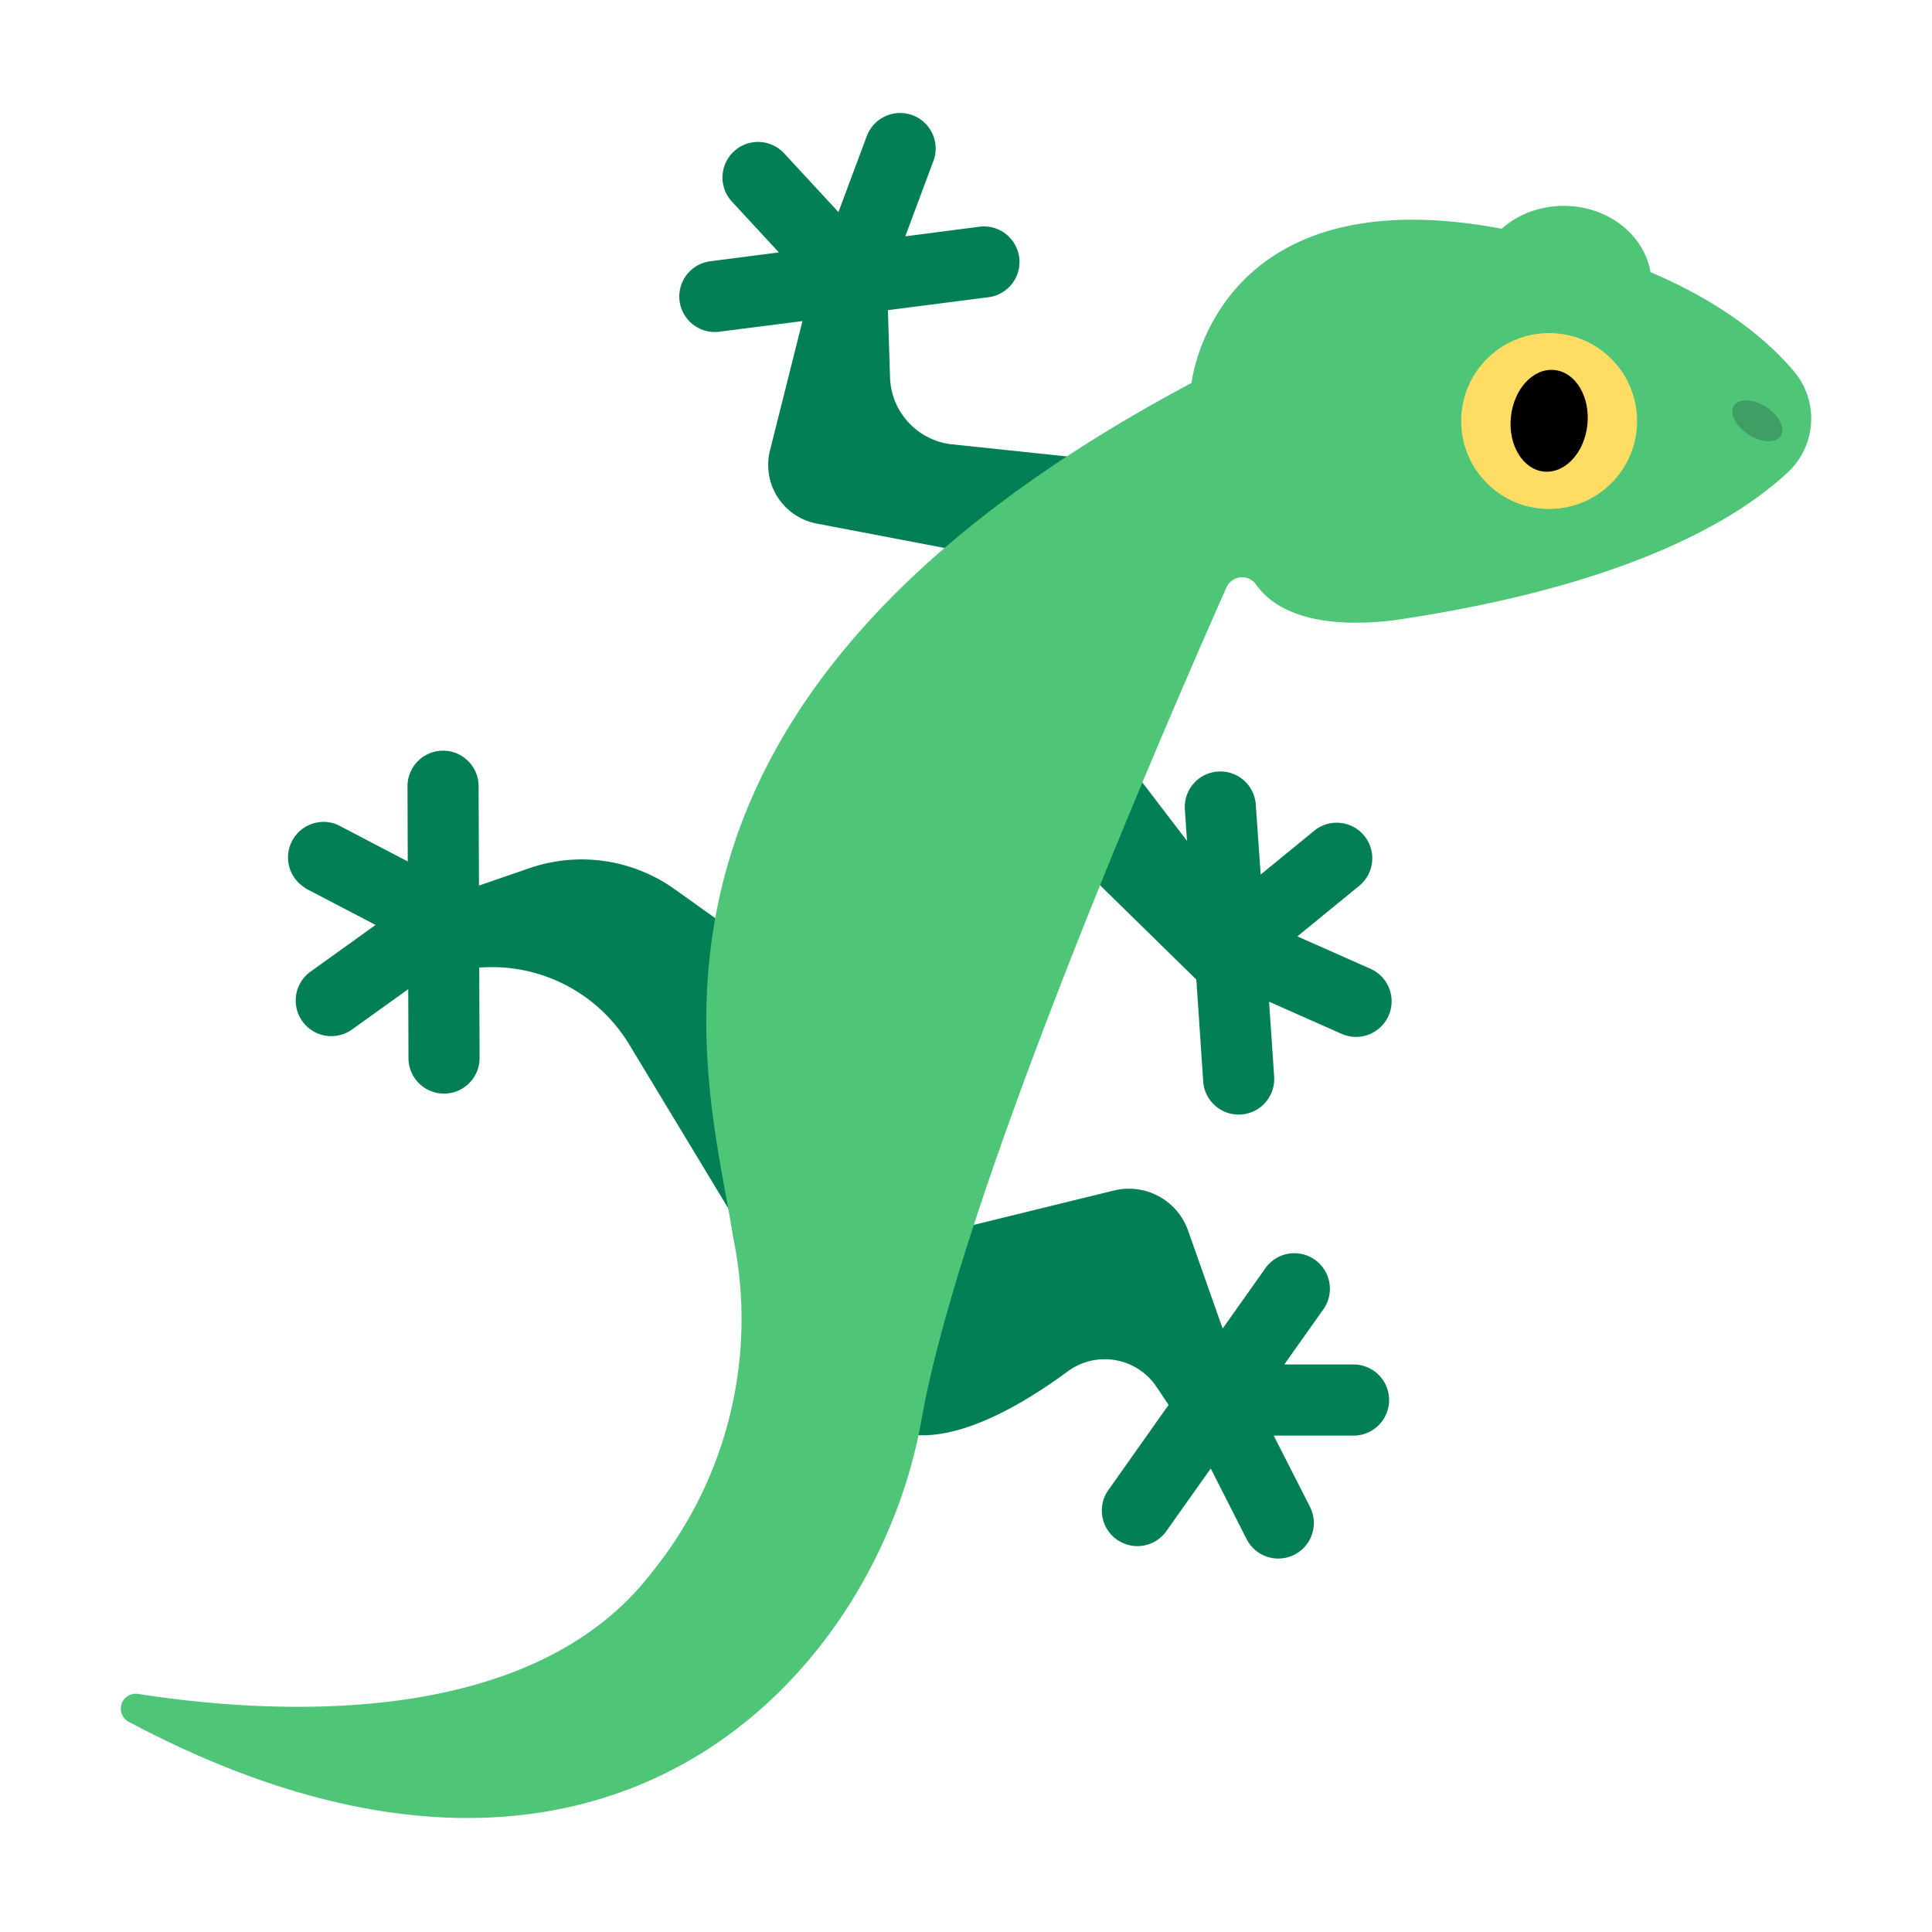 <svg id="Layer_1" data-name="Layer 1" xmlns="http://www.w3.org/2000/svg" viewBox="0 0 40 40"><defs><style>.cls-1{fill:#037f56;}.cls-2{fill:#4fc578;}.cls-3{fill:#ffdd64;}.cls-4{fill:#3e9e64;}.cls-5{fill:none;}</style></defs><path class="cls-1" d="M28.76,28.984a.736.736,0,0,0-.738-.734l-1.432,0,.827-1.169a.736.736,0,0,0-1.2-.85l-1.6,2.258h0l-1.65,2.334a.736.736,0,1,0,1.2.85l.9-1.269.743,1.462a.736.736,0,0,0,1.312-.668l-.751-1.475,1.655,0A.737.737,0,0,0,28.76,28.984Z"/><path class="cls-1" d="M28.375,20.058l-1.514-.671,1.281-1.048a.736.736,0,0,0-.933-1.139l-1.108.907-.1-1.428a.736.736,0,1,0-1.468.1l.186,2.759h0l.192,2.852a.736.736,0,1,0,1.469-.1l-.105-1.551,1.5.665a.736.736,0,0,0,.6-1.346Z"/><path class="cls-1" d="M17.938,2.839l-.579,1.552L16.235,3.175a.736.736,0,0,0-1.081,1l.972,1.051-1.42.183a.735.735,0,1,0,.187,1.459l2.744-.351h0l2.835-.364a.736.736,0,0,0-.187-1.46l-1.542.2.573-1.536a.736.736,0,1,0-1.378-.515Z"/><path class="cls-1" d="M6.308,18.384l1.468.766-1.345.965a.736.736,0,1,0,.857,1.2l1.164-.835.005,1.432A.736.736,0,0,0,9.929,21.9l-.01-2.766h0l-.01-2.859a.736.736,0,1,0-1.472.006l.005,1.554-1.453-.759a.736.736,0,0,0-.681,1.3Z"/><path class="cls-1" d="M9.171,18.592l1.789-.617a3.316,3.316,0,0,1,3.008.435l3.606,2.572-1.188,6.2-3.358-5.556a3.318,3.318,0,0,0-2.971-1.6l-1.044.042Z"/><path class="cls-1" d="M20.157,25.361l2.907-.713a1.3,1.3,0,0,1,1.534.83l1.12,3.175-1.077,1.1-.692-1.033a1.291,1.291,0,0,0-1.83-.336c-1.353,1-3.659,2.284-4.556.26C16.259,25.7,20.157,25.361,20.157,25.361Z"/><path class="cls-1" d="M16.766,6.043l-.824,3.281a1.236,1.236,0,0,0,.967,1.516l4.959.947.865-2.27L19.714,9.2a1.44,1.44,0,0,1-1.287-1.388l-.061-1.931Z"/><polygon class="cls-1" points="21.887 17.458 25.461 20.959 25.878 19.114 23.332 15.782 21.887 17.458"/><path class="cls-2" d="M2.664,35.648a.309.309,0,0,1,.19-.578c2.8.436,8.149.752,10.65-2.525a8.332,8.332,0,0,0,1.674-6.932c-.473-3.168-3.135-10.969,9.492-17.684,0,0,.455-4.274,6.329-3.21,3.6.653,5.346,2.022,6.155,2.983a1.519,1.519,0,0,1-.137,2.074c-1.024.962-3.3,2.359-8.193,3.071-1.591.18-2.419-.2-2.807-.727a.354.354,0,0,0-.621.034c-1.242,2.794-5.5,12.6-6.318,17.242C18.172,34.573,12.636,40.944,2.664,35.648Z"/><ellipse class="cls-2" cx="32.375" cy="5.877" rx="1.817" ry="1.615"/><circle class="cls-3" cx="32.073" cy="8.717" r="1.821"/><ellipse cx="32.073" cy="8.712" rx="1.057" ry="0.796" transform="translate(20.014 39.682) rotate(-83.921)"/><ellipse class="cls-4" cx="36.384" cy="8.712" rx="0.339" ry="0.577" transform="translate(9.3 34.521) rotate(-57.085)"/><rect class="cls-5" width="40" height="40"/></svg>